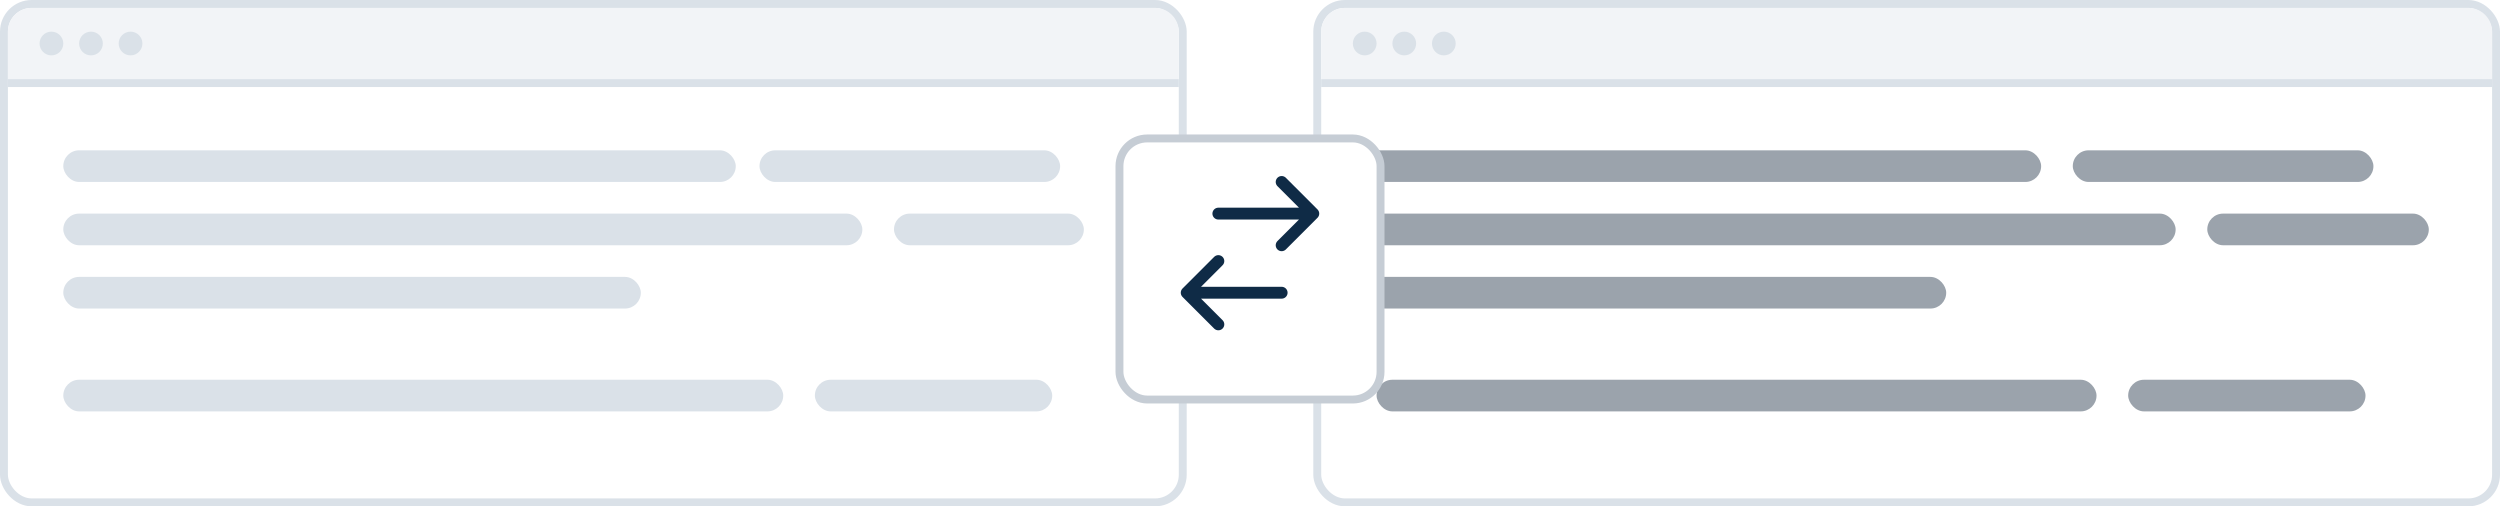 <svg width="316" height="64" viewBox="0 0 316 64" fill="none" xmlns="http://www.w3.org/2000/svg">
<rect x="166.5" y="0.5" width="149" height="63" rx="3.5" fill="white" stroke="#DAE1E8"/>
<rect x="269" y="48" width="30" height="4" rx="2" fill="#9BA3AC"/>
<rect x="174" y="48" width="91" height="4" rx="2" fill="#9BA3AC"/>
<path d="M315 10L167 10L167 4C167 2.343 168.343 1 170 1L312 1C313.657 1 315 2.343 315 4L315 10Z" fill="#F2F4F7"/>
<line x1="167" y1="10.5" x2="315" y2="10.5" stroke="#DAE1E8"/>
<circle cx="172.5" cy="5.5" r="1.5" fill="#DAE1E8"/>
<circle cx="177.5" cy="5.5" r="1.5" fill="#DAE1E8"/>
<circle cx="182.5" cy="5.5" r="1.5" fill="#DAE1E8"/>
<rect x="0.5" y="0.5" width="149" height="63" rx="3.5" fill="white" stroke="#DAE1E8"/>
<rect x="8" y="19" width="85" height="4" rx="2" fill="#DAE1E8"/>
<rect x="8" y="35" width="73" height="4" rx="2" fill="#DAE1E8"/>
<rect x="8" y="27" width="101" height="4" rx="2" fill="#DAE1E8"/>
<rect x="103" y="48" width="30" height="4" rx="2" fill="#DAE1E8"/>
<rect x="8" y="48" width="91" height="4" rx="2" fill="#DAE1E8"/>
<rect x="96" y="19" width="38" height="4" rx="2" fill="#DAE1E8"/>
<rect x="113" y="27" width="24" height="4" rx="2" fill="#DAE1E8"/>
<path d="M149 10L1 10L1 4C1 2.343 2.343 1 4 1L146 1C147.657 1 149 2.343 149 4L149 10Z" fill="#F2F4F7"/>
<line x1="1" y1="10.5" x2="149" y2="10.5" stroke="#DAE1E8"/>
<circle cx="6.5" cy="5.5" r="1.5" fill="#DAE1E8"/>
<circle cx="11.5" cy="5.5" r="1.5" fill="#DAE1E8"/>
<circle cx="16.5" cy="5.5" r="1.5" fill="#DAE1E8"/>
<rect x="170" y="19" width="88" height="4" rx="2" fill="#9BA3AC"/>
<rect x="170" y="35" width="76" height="4" rx="2" fill="#9BA3AC"/>
<rect x="170" y="27" width="105" height="4" rx="2" fill="#9BA3AC"/>
<rect x="262" y="19" width="38" height="4" rx="2" fill="#9BA3AC"/>
<rect x="279" y="27" width="28" height="4" rx="2" fill="#9BA3AC"/>
<g filter="url(#filter0_d_1595_10914)">
<rect x="141.5" y="15.5" width="33" height="33" rx="3.5" fill="white" stroke="#C6CDD5"/>
</g>
<path d="M154 27L166 27M166 27L162 23M166 27L162 31M162 37L150 37M150 37L154 41M150 37L154 33" stroke="#0F2B46" stroke-width="1.5" stroke-linecap="round" stroke-linejoin="round"/>
<defs>
<filter id="filter0_d_1595_10914" x="133" y="9" width="50" height="50" filterUnits="userSpaceOnUse" color-interpolation-filters="sRGB">
<feFlood flood-opacity="0" result="BackgroundImageFix"/>
<feColorMatrix in="SourceAlpha" type="matrix" values="0 0 0 0 0 0 0 0 0 0 0 0 0 0 0 0 0 0 127 0" result="hardAlpha"/>
<feOffset dy="2"/>
<feGaussianBlur stdDeviation="4"/>
<feComposite in2="hardAlpha" operator="out"/>
<feColorMatrix type="matrix" values="0 0 0 0 0 0 0 0 0 0 0 0 0 0 0 0 0 0 0.1 0"/>
<feBlend mode="normal" in2="BackgroundImageFix" result="effect1_dropShadow_1595_10914"/>
<feBlend mode="normal" in="SourceGraphic" in2="effect1_dropShadow_1595_10914" result="shape"/>
</filter>
</defs>
</svg>
